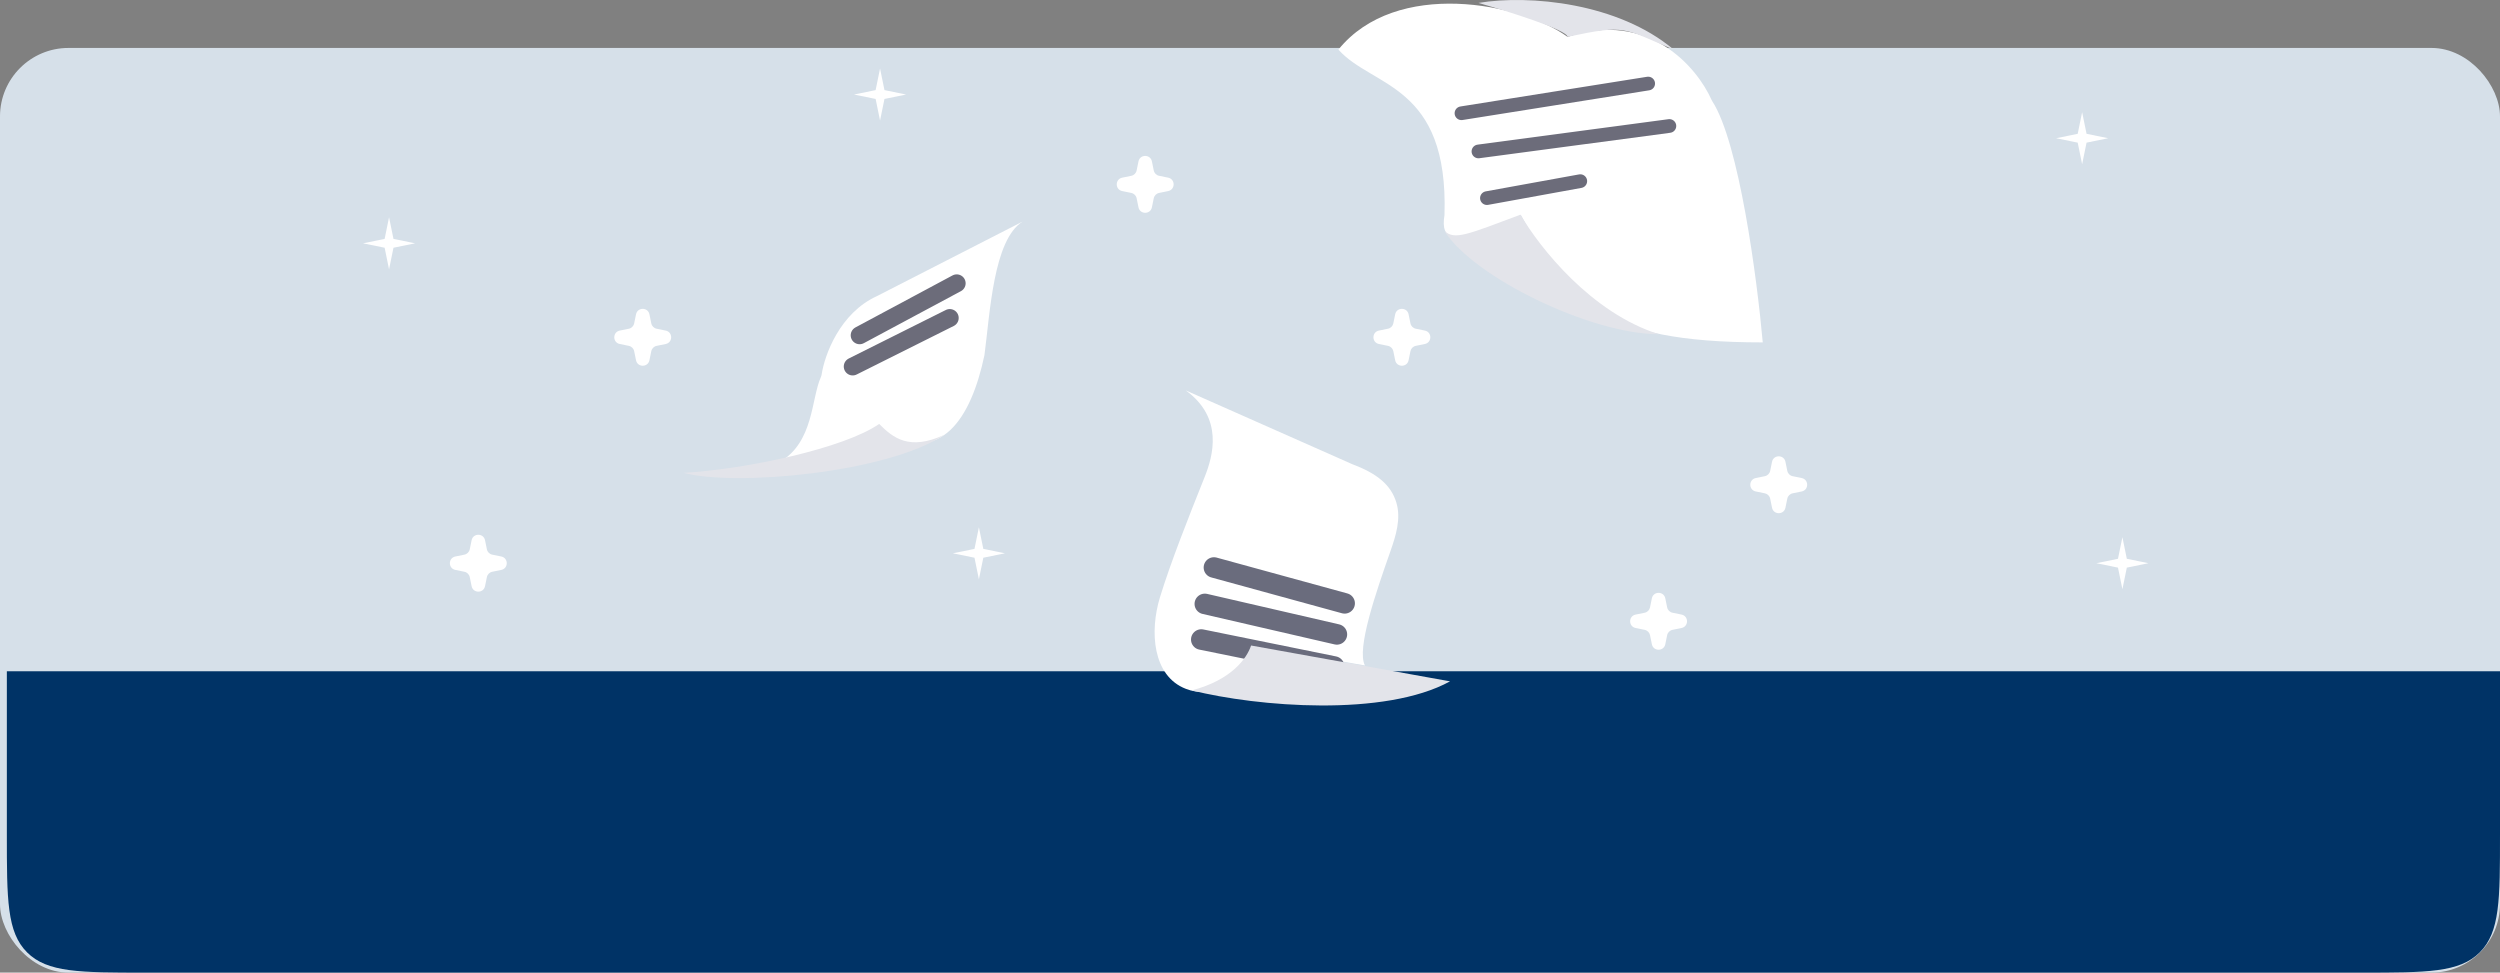 <svg width="365" height="142" viewBox="0 0 365 142" fill="none" xmlns="http://www.w3.org/2000/svg">
<rect x="0" y="0" width="365" height="142" fill="#808080" stroke="none"/>
<rect y="7" width="365" height="135" rx="10" fill="#D6E0E9"/>
<path d="M1 98H365V121.832C365 131.339 365 136.093 362.046 139.046C359.093 142 354.339 142 344.832 142H21.168C11.661 142 6.907 142 3.954 139.046C1 136.093 1 131.339 1 121.832V98Z" fill="#003366"/>
<path d="M175.888 69.62C177.119 66.542 178.658 61.001 173.117 57L197.434 67.773C200.971 69.1 203.079 70.744 203.872 73.39C204.568 75.712 203.814 78.168 203.01 80.455C200.914 86.422 198.014 94.761 199.28 97.157L182.659 94.244C180.975 100.421 176.672 101.931 173.144 100.574C168.269 98.7 167.828 92.194 169.356 87.2C170.914 82.106 173.557 75.445 175.888 69.62Z" fill="white"/>
<path d="M177.234 82.856L196.318 88.088" stroke="#6A6C7D" stroke-width="3" stroke-linecap="round"/>
<path d="M175.904 88.171L195.185 92.621" stroke="#6A6C7D" stroke-width="3" stroke-linecap="round"/>
<path d="M175.387 93.371L194.779 97.31" stroke="#6A6C7D" stroke-width="3" stroke-linecap="round"/>
<path d="M211.708 99.477C202.166 104.709 183.6 103.198 174 100.798C179.848 99.26 182.044 96.091 182.659 94.244L211.708 99.477Z" fill="#E3E4EA"/>
<path d="M210.895 31.404C211.515 12.197 200.363 12.817 195.406 7.241C203.832 -3.167 222.047 0.426 228.862 5.382C240.691 1.439 247.783 9.831 249.892 14.596C249.916 14.65 249.942 14.697 249.974 14.747C253.913 20.782 256.539 40.734 257.362 49.99C233.199 49.99 228.862 43.794 222.047 31.404C212.134 36.36 210.276 35.121 210.895 31.404Z" fill="white"/>
<path d="M215.852 22.11L243.731 18.393" stroke="#6C6C7A" stroke-width="2" stroke-linecap="round"/>
<path d="M217.091 28.925L230.721 26.447" stroke="#6C6C7A" stroke-width="2" stroke-linecap="round"/>
<path d="M213.374 16.534L227.004 14.365L240.634 12.197" stroke="#6C6C7A" stroke-width="2" stroke-linecap="round"/>
<path d="M244.351 7.24C236.297 0.425 223.286 -0.814 215.852 0.425C220.188 1.664 228.862 4.39 228.862 5.381C237.536 3.522 236.916 4.143 244.351 7.24Z" fill="#E3E4EA"/>
<path d="M242.222 48.8C232.309 48.8 215.216 40.538 210.879 33.723C212.411 35.073 214.121 34.284 221.988 31.343C224.765 36.104 232.309 45.702 242.222 48.8Z" fill="#E3E4EA"/>
<path d="M143.731 51.839C141.746 61.266 137.33 67.776 129.053 63.268C128.728 63.091 128.341 63.042 127.988 63.154C124.266 64.337 118.893 65.992 113.858 67.439C118.813 64.56 118.434 58.195 119.839 55.077C119.899 54.942 119.942 54.803 119.964 54.657C120.388 51.843 122.611 45.696 128.035 43.231L149.301 32.35C145.024 35.017 144.539 45.78 143.731 51.839Z" fill="white"/>
<path d="M124.491 53.512L138.668 46.424M125.504 48.955L139.681 41.36" stroke="#6C6C7A" stroke-width="2.604" stroke-linecap="round"/>
<path d="M128.357 61.892C123.293 65.436 108.905 68.527 99.791 69.034C107.386 71.059 129.547 69.034 137.878 63.479C132.721 65.859 130.382 63.917 128.357 61.892Z" fill="#E3E4EA"/>
<path d="M166.219 23.565C166.436 22.499 167.96 22.499 168.178 23.565L168.448 24.888C168.529 25.28 168.835 25.587 169.228 25.667L170.551 25.938C171.617 26.156 171.617 27.679 170.551 27.897L169.228 28.168C168.835 28.248 168.529 28.555 168.448 28.947L168.178 30.27C167.96 31.336 166.436 31.336 166.219 30.27L165.948 28.947C165.868 28.555 165.561 28.248 165.169 28.168L163.846 27.897C162.779 27.679 162.779 26.156 163.846 25.938L165.169 25.667C165.561 25.587 165.868 25.28 165.948 24.888L166.219 23.565Z" fill="white"/>
<path d="M142.919 76.981L143.564 80.137L146.72 80.782L143.564 81.427L142.919 84.583L142.274 81.427L139.117 80.782L142.274 80.137L142.919 76.981Z" fill="white"/>
<path d="M303.991 16.379L304.637 19.536L307.793 20.181L304.637 20.826L303.991 23.982L303.346 20.826L300.19 20.181L303.346 19.536L303.991 16.379Z" fill="white"/>
<path d="M128.487 10L129.132 13.156L132.288 13.802L129.132 14.447L128.487 17.603L127.841 14.447L124.685 13.802L127.841 13.156L128.487 10Z" fill="white"/>
<path d="M56.801 31.723L57.447 34.879L60.603 35.524L57.447 36.169L56.801 39.326L56.156 36.169L53 35.524L56.156 34.879L56.801 31.723Z" fill="white"/>
<path d="M309.871 78.427L309.226 81.583L306.069 82.228L309.226 82.873L309.871 86.03L310.516 82.873L313.672 82.228L310.516 81.583L309.871 78.427Z" fill="white"/>
<path d="M92.859 45.892C93.077 44.826 94.6 44.826 94.818 45.892L95.088 47.215C95.169 47.608 95.475 47.914 95.868 47.995L97.191 48.265C98.257 48.483 98.257 50.006 97.191 50.224L95.868 50.495C95.475 50.575 95.169 50.882 95.088 51.274L94.818 52.597C94.6 53.663 93.077 53.663 92.859 52.597L92.588 51.274C92.508 50.882 92.201 50.575 91.809 50.495L90.486 50.224C89.419 50.006 89.419 48.483 90.486 48.265L91.809 47.995C92.201 47.914 92.508 47.608 92.588 47.215L92.859 45.892Z" fill="white"/>
<path d="M68.855 78.876C69.073 77.809 70.596 77.809 70.814 78.876L71.085 80.198C71.165 80.591 71.472 80.898 71.864 80.978L73.187 81.248C74.253 81.466 74.253 82.99 73.187 83.208L71.864 83.478C71.472 83.558 71.165 83.865 71.085 84.258L70.814 85.581C70.596 86.647 69.073 86.647 68.855 85.581L68.584 84.258C68.504 83.865 68.197 83.558 67.805 83.478L66.482 83.208C65.416 82.99 65.416 81.466 66.482 81.248L67.805 80.978C68.197 80.898 68.504 80.591 68.584 80.198L68.855 78.876Z" fill="white"/>
<path d="M203.695 45.891C203.913 44.825 205.437 44.825 205.655 45.891L205.925 47.214C206.005 47.607 206.312 47.913 206.704 47.993L208.027 48.264C209.094 48.482 209.094 50.005 208.027 50.223L206.704 50.494C206.312 50.574 206.005 50.881 205.925 51.273L205.655 52.596C205.437 53.663 203.913 53.663 203.695 52.596L203.425 51.273C203.344 50.881 203.038 50.574 202.645 50.494L201.322 50.223C200.256 50.005 200.256 48.482 201.322 48.264L202.645 47.993C203.038 47.913 203.344 47.607 203.425 47.214L203.695 45.891Z" fill="white"/>
<path d="M258.716 67.421C258.934 66.355 260.457 66.355 260.675 67.421L260.945 68.744C261.026 69.137 261.332 69.444 261.725 69.524L263.048 69.794C264.114 70.012 264.114 71.536 263.048 71.754L261.725 72.024C261.332 72.104 261.026 72.411 260.945 72.804L260.675 74.126C260.457 75.193 258.934 75.193 258.716 74.126L258.445 72.804C258.365 72.411 258.058 72.104 257.666 72.024L256.343 71.754C255.276 71.536 255.276 70.012 256.343 69.794L257.666 69.524C258.058 69.444 258.365 69.137 258.445 68.744L258.716 67.421Z" fill="white"/>
<path d="M241.173 87.356C241.391 86.289 242.915 86.289 243.133 87.356L243.403 88.678C243.483 89.071 243.79 89.378 244.182 89.458L245.505 89.728C246.572 89.946 246.572 91.47 245.505 91.688L244.182 91.958C243.79 92.038 243.483 92.345 243.403 92.738L243.133 94.061C242.915 95.127 241.391 95.127 241.173 94.061L240.903 92.738C240.822 92.345 240.516 92.038 240.123 91.958L238.8 91.688C237.734 91.47 237.734 89.946 238.8 89.728L240.123 89.458C240.516 89.378 240.822 89.071 240.903 88.678L241.173 87.356Z" fill="white"/>
</svg>
